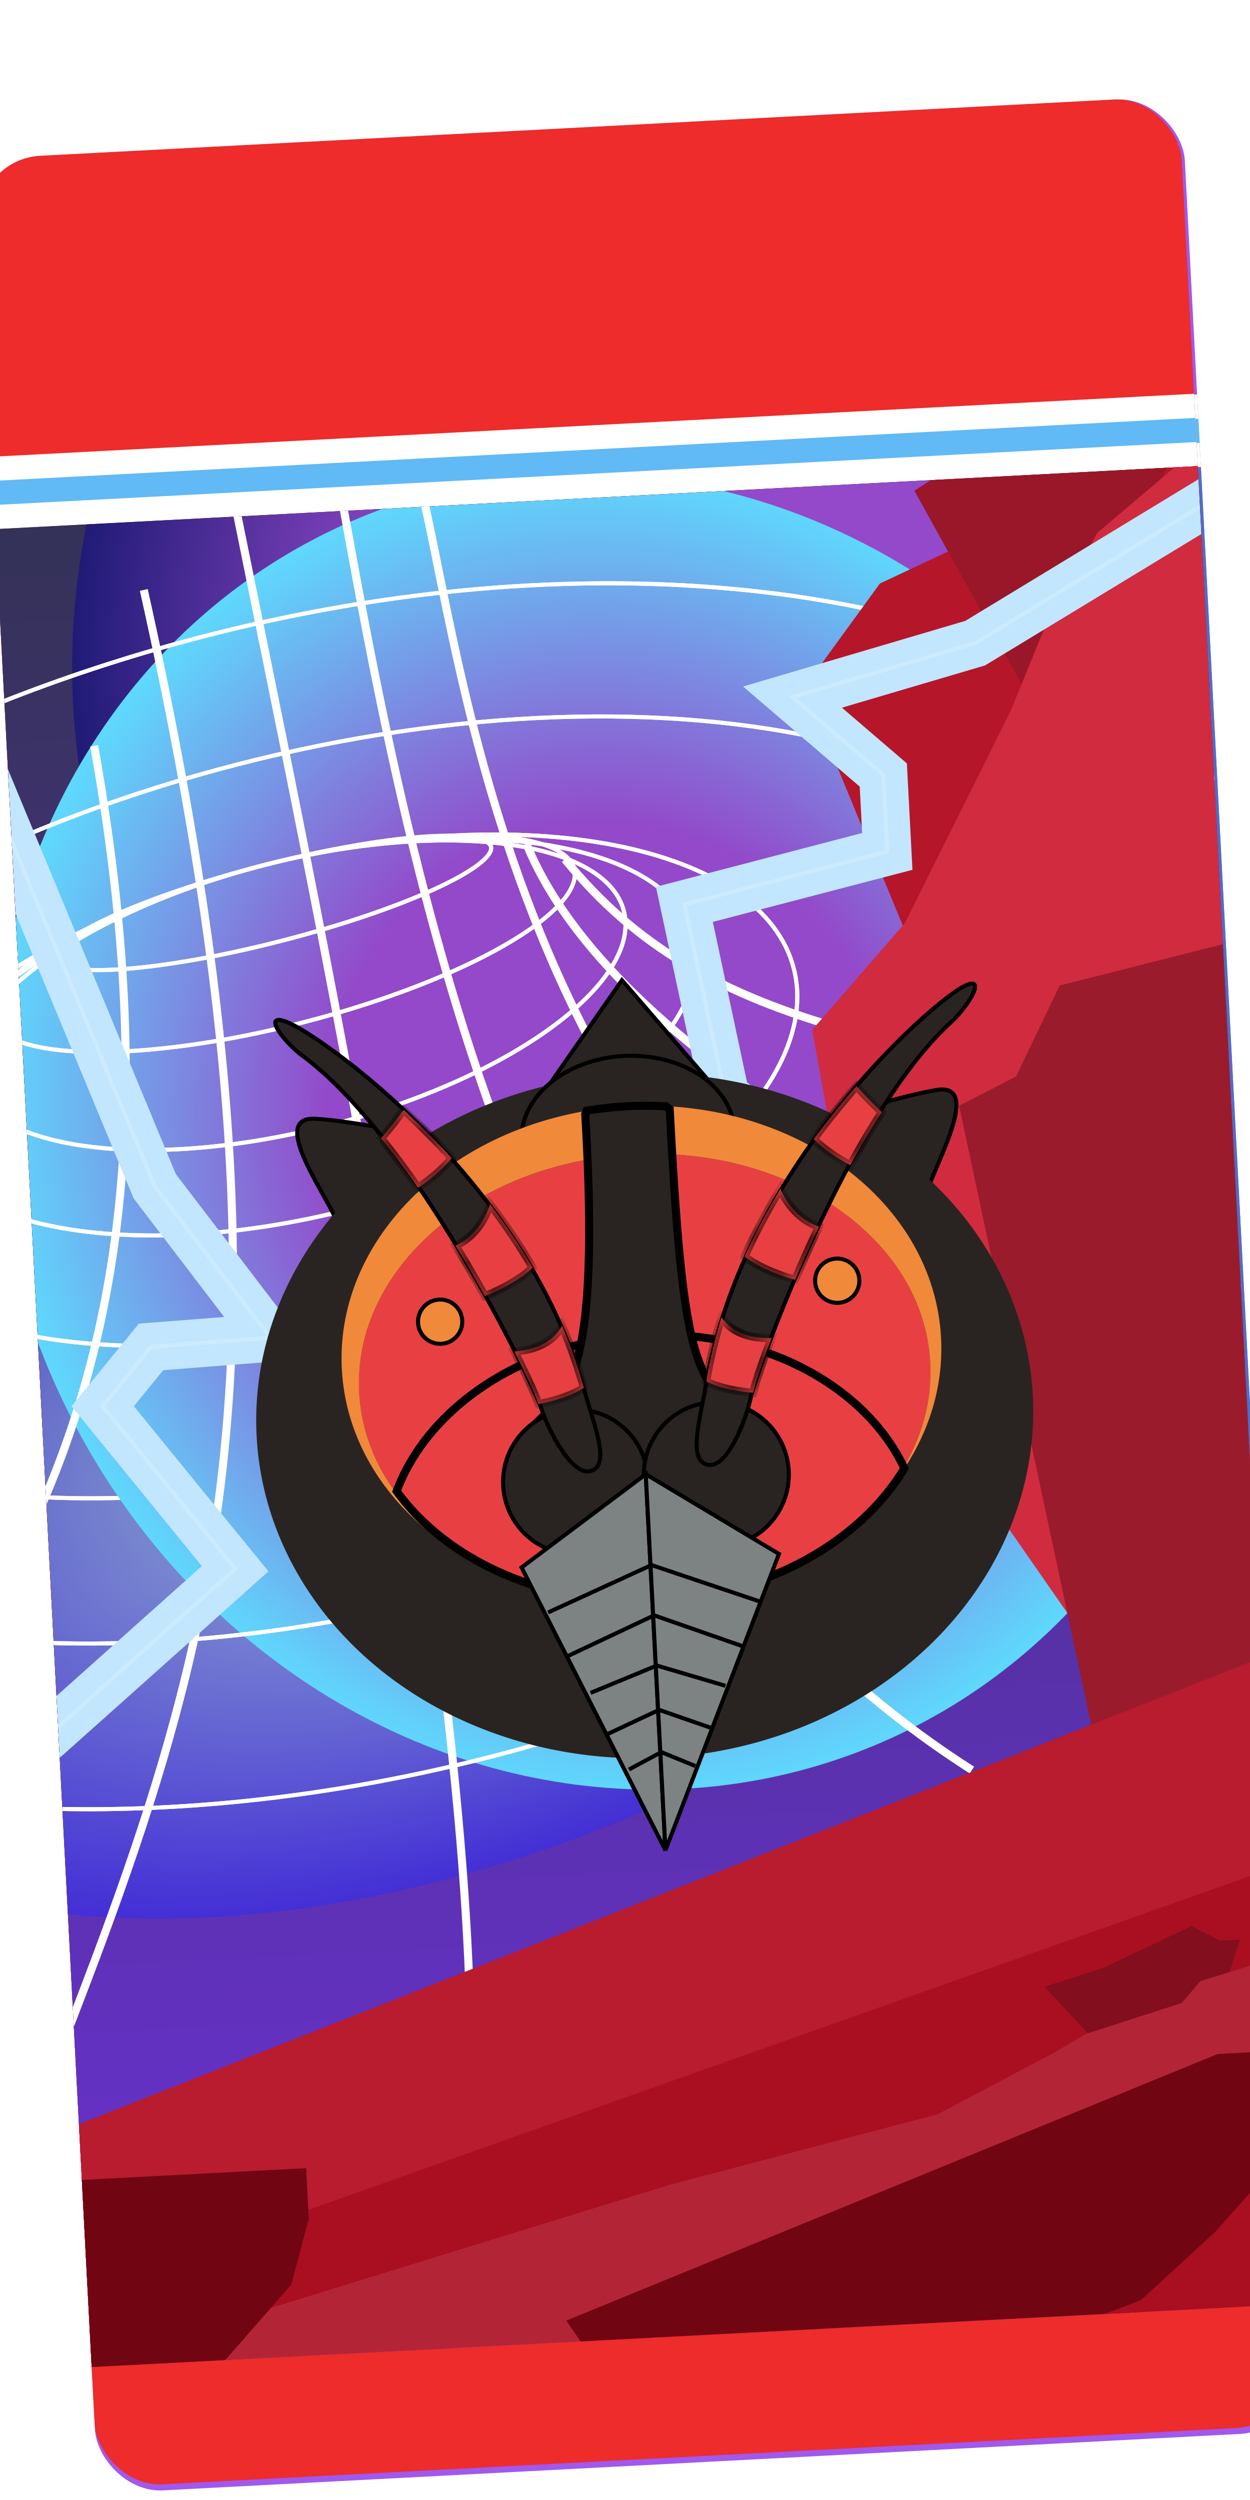 <svg width="52" height="104" viewBox="0 0 52 104" fill="none" xmlns="http://www.w3.org/2000/svg">
<g clip-path="url(#clip0_40000850_50765)">
<g filter="url(#filter0_d_40000850_50765)">
<rect x="-7" y="10.629" width="50.218" height="97.245" rx="2.687" transform="rotate(-3 -7 10.629)" fill="#A158ED"/>
<rect x="-6.35" y="23.041" width="50.218" height="3.023" transform="rotate(-3 -6.35 23.041)" fill="white"/>
<rect x="-6.297" y="24.047" width="50.218" height="1.008" transform="rotate(-3 -6.297 24.047)" fill="#61B9F5"/>
<rect x="-6.192" y="26.059" width="50.218" height="76.754" transform="rotate(-3 -6.192 26.059)" fill="#4D6ECB"/>
<path d="M-4.416 59.94L46.529 72.49L47.513 91.275L-2.636 93.903L-4.416 59.94Z" fill="#65612E"/>
<path d="M13.57 88.345C5.525 87.017 -1.116 81.378 -3.432 78.725L-2.175 102.709L47.974 100.081L47.13 83.979C39.296 85.988 21.615 89.672 13.57 88.345Z" fill="#CDB389"/>
<path d="M12.151 61.35C11.007 60.014 11.949 57.495 12.186 55.871C12.554 54.026 12.073 53.73 11.984 52.016C11.894 50.303 9.353 46.892 7.437 45.167C5.521 43.441 5.014 41.965 6.237 40.719C7.46 39.474 12.774 44.565 14.578 46.188C16.381 47.812 17.542 47.429 19.651 46.674C21.759 45.919 20.644 41.038 20.548 39.217C20.453 37.397 20.047 35.807 21.857 35.498C23.666 35.188 24.212 39.455 25.271 43.266C26.33 47.076 27.716 48.936 28.634 50.069C29.553 51.203 29.181 52.296 29.011 53.164C28.842 54.032 29.146 55.734 29.416 56.794C29.687 57.854 30.053 58.694 30.554 60.063C31.056 61.433 31.585 61.298 32.273 62.121C32.96 62.944 32.577 63.824 32.391 64.37C32.205 64.917 31.714 65.802 31.325 66.574C30.936 67.346 30.428 67.909 30.254 68.67C30.079 69.431 29.047 70.237 28.19 70.282C27.334 70.327 26.387 70.699 25.236 71.296C24.087 71.893 21.635 70.196 21.297 69.891C20.959 69.587 16.417 64.885 15.515 64.073C14.613 63.261 13.295 62.686 12.151 61.35Z" fill="#F29600" stroke="black" stroke-width="0.336"/>
<path d="M19.098 65.913C17.995 65.719 17.187 64.752 15.365 63.67L15.373 63.838L19.014 67.515L20.607 69.03L21.763 70.23L23.237 71.078L24.936 71.41L26.088 70.929L27.408 70.439L28.825 70.197L29.88 69.469L30.335 68.52L29.999 68.537L30.71 67.659L32.322 64.716L32.658 63.1L32.27 62.112L31.563 61.476L30.849 60.672L30.262 59.105L29.393 56.965L29.089 54.374L29.032 53.283L29.266 51.337L28.882 50.432L27.435 48.49L26.134 46.119L25.375 42.88L23.862 38.081L23.179 36.267C22.173 34.722 20.468 35.888 20.517 36.827C20.578 38.001 20.68 38.332 20.552 39.096C20.424 39.859 21.094 43.02 21.142 43.942C21.191 44.865 20.727 45.646 20.418 46.167L20.418 46.167C19.861 47.105 18.537 47.19 18.118 47.212C17.783 47.23 16.697 47.371 16.194 47.397C16.395 47.499 16.834 47.734 16.975 47.861C17.151 48.02 19.283 48.581 20.475 48.855C21.666 49.129 24.928 48.789 25.713 49.337C26.499 49.884 27.968 52.246 28.039 53.588C28.109 54.93 28.921 57.578 29.04 58.245C29.159 58.911 29.555 60.067 30.389 61.537C31.223 63.007 31.131 62.844 30.499 63.634C29.868 64.424 29.126 64.715 28.323 65.43C27.519 66.145 26.703 65.01 25.772 64.891C24.841 64.771 24.699 65.283 24.13 65.65C23.56 66.016 23.105 66.965 22.338 66.753C21.57 66.54 20.201 66.108 19.098 65.913Z" fill="#D7890A"/>
<path d="M12.151 61.35C11.007 60.014 11.949 57.495 12.186 55.871C12.554 54.026 12.073 53.73 11.984 52.016C11.894 50.303 9.353 46.892 7.437 45.167C5.521 43.441 5.014 41.965 6.237 40.719C7.46 39.474 12.774 44.565 14.578 46.188C16.381 47.812 17.542 47.429 19.651 46.674C21.759 45.919 20.644 41.038 20.548 39.217C20.453 37.397 20.047 35.807 21.857 35.498C23.666 35.188 24.212 39.455 25.271 43.266C26.33 47.076 27.716 48.936 28.634 50.069C29.553 51.203 29.181 52.296 29.011 53.164C28.842 54.032 29.146 55.734 29.416 56.794C29.687 57.854 30.053 58.694 30.554 60.063C31.056 61.433 31.585 61.298 32.273 62.121C32.96 62.944 32.577 63.824 32.391 64.37C32.205 64.917 31.714 65.802 31.325 66.574C30.936 67.346 30.428 67.909 30.254 68.67C30.079 69.431 29.047 70.237 28.19 70.282C27.334 70.327 26.387 70.699 25.236 71.296C24.087 71.893 21.635 70.196 21.297 69.891C20.959 69.587 16.417 64.885 15.515 64.073C14.613 63.261 13.295 62.686 12.151 61.35Z" stroke="black" stroke-width="0.336"/>
<path d="M15.591 46.887C16.149 47.287 16.718 47.901 17.146 47.879C17.575 47.857 19.012 48.64 19.801 49.351" stroke="black" stroke-width="0.336"/>
<path d="M20.996 68.082C21.035 68.832 21.554 68.482 21.757 68.257L21.981 67.923C21.806 67.64 21.615 67.319 21.368 66.989C21.225 66.796 21.035 66.588 20.817 66.373C20.864 66.693 20.965 67.482 20.996 68.082Z" fill="white"/>
<path d="M23.344 55.502C23.532 55.671 23.894 56.16 23.839 56.764M22.537 60.591C22.902 60.143 23.642 58.922 23.67 57.632M27.092 57.346C27.039 57.026 26.99 56.234 27.216 55.621M23.894 65.997C24.193 65.552 24.802 64.876 25.337 64.847C25.872 64.819 26.194 64.803 26.526 65C26.859 65.197 27.293 65.282 27.721 65.26C28.064 65.242 28.428 65.079 28.567 65M25.134 67.113C25.199 67.002 25.395 66.777 25.652 66.764C25.974 66.747 26.306 66.945 26.419 67.046M30.534 65.649L31.549 64.522M15.136 60.764C15.175 61.514 15.135 62.805 16.009 63.081C16.883 63.358 17.311 63.335 18.1 64.046C18.726 64.609 19.98 65.546 20.817 66.373M30.64 67.684C30.139 68.355 29.428 69.143 28.797 69.391C28.165 69.639 27.382 69.036 26.723 68.748C26.063 68.461 25.545 68.81 25.009 68.838C24.474 68.866 23.628 69.125 22.974 68.945C22.553 68.828 22.296 68.436 21.981 67.923M20.817 66.373C21.035 66.588 21.225 66.796 21.368 66.989C21.615 67.319 21.806 67.64 21.981 67.923M20.817 66.373C20.864 66.693 20.965 67.482 20.996 68.082C21.035 68.832 21.554 68.482 21.757 68.257L21.981 67.923" stroke="black" stroke-width="0.336"/>
<path d="M16.033 55.348C16.435 55.506 17.574 56.062 18.913 57.022C20.587 58.223 21.274 59.046 21.99 60.405" stroke="black" stroke-width="0.336"/>
<path d="M16.252 55.443L16.437 58.977C17.006 59.592 20.36 60.061 21.752 59.988C20.157 57.408 17.421 55.883 16.252 55.443Z" fill="white" stroke="black" stroke-width="0.336"/>
<path d="M19.168 59.801C18.356 59.07 18.214 57.309 18.244 56.52C20.106 57.625 21.361 59.292 21.755 59.987C21.073 59.952 19.601 59.864 19.168 59.801Z" fill="#008086" stroke="black" stroke-width="0.336"/>
<circle cx="19.403" cy="58.177" r="0.536" transform="rotate(-3 19.403 58.177)" fill="white"/>
<circle cx="19.752" cy="58.697" r="0.643" transform="rotate(-3 19.752 58.697)" fill="black"/>
<path d="M27.73 57.205C27.662 57.552 27.769 58.635 27.831 59.133C28.638 58.145 29.092 57.241 29.218 56.912L28.959 54.026C28.578 54.941 27.797 56.858 27.73 57.205Z" fill="white" stroke="black" stroke-width="0.336"/>
<path d="M28.731 57.904C28.844 56.781 28.613 55.655 28.484 55.232L27.728 57.205L27.745 57.526L27.835 59.24C28.002 59.016 28.415 58.436 28.731 57.904Z" fill="#008086" stroke="black" stroke-width="0.336"/>
<path d="M28.287 57.605C28.3 57.862 27.943 57.874 27.763 57.848L27.723 57.098C27.785 56.916 27.952 56.549 28.124 56.54C28.338 56.529 28.27 57.284 28.287 57.605Z" fill="black" stroke="black" stroke-width="0.336"/>
<rect x="-7" y="10.621" width="50.092" height="97" rx="2.68" transform="rotate(-3 -7 10.621)" fill="#ED2C2B"/>
<rect x="-6.352" y="23.002" width="50.092" height="3.016" transform="rotate(-3 -6.352 23.002)" fill="white"/>
<rect x="-6.299" y="24.006" width="50.092" height="1.005" transform="rotate(-3 -6.299 24.006)" fill="#61B9F5"/>
<g clip-path="url(#clip1_40000850_50765)">
<rect x="-6.194" y="26.012" width="50.092" height="76.561" transform="rotate(-3 -6.194 26.012)" fill="url(#paint0_linear_40000850_50765)"/>
<g filter="url(#filter1_f_40000850_50765)">
<ellipse cx="13.275" cy="61.397" rx="33.973" ry="19.449" transform="rotate(-23.592 13.275 61.397)" fill="url(#paint1_radial_40000850_50765)" fill-opacity="0.6"/>
</g>
<path d="M4.95 39.997C12.358 38.088 19.416 37.741 24.837 38.719C30.267 39.699 34.022 42.001 34.888 45.358C35.753 48.716 33.578 52.546 29.298 56.028C25.025 59.505 18.678 62.613 11.27 64.522C3.863 66.431 -3.196 66.778 -8.618 65.8C-14.048 64.82 -17.803 62.518 -18.668 59.161C-19.534 55.803 -17.359 51.973 -13.079 48.491C-8.805 45.014 -2.458 41.906 4.95 39.997Z" stroke="white" stroke-width="0.168"/>
<path d="M4.95 39.997C12.358 38.088 19.416 37.741 24.837 38.719C30.267 39.699 34.022 42.001 34.888 45.358C35.753 48.716 33.578 52.546 29.298 56.028C25.025 59.505 18.678 62.613 11.27 64.522C3.863 66.431 -3.196 66.778 -8.618 65.8C-14.048 64.82 -17.803 62.518 -18.668 59.161C-19.534 55.803 -17.359 51.973 -13.079 48.491C-8.805 45.014 -2.458 41.906 4.95 39.997Z" stroke="white" stroke-width="0.168"/>
<g filter="url(#filter2_f_40000850_50765)">
<ellipse cx="22.684" cy="31.008" rx="25.616" ry="27.69" transform="rotate(10.186 22.684 31.008)" fill="url(#paint2_radial_40000850_50765)"/>
</g>
<g filter="url(#filter3_f_40000850_50765)">
<ellipse cx="19.657" cy="51.08" rx="25.616" ry="27.69" transform="rotate(-23.592 19.657 51.08)" fill="url(#paint3_radial_40000850_50765)"/>
</g>
<path d="M4.949 39.998C10.391 38.596 15.586 38.381 19.583 39.165C23.587 39.951 26.361 41.73 27.02 44.287C27.678 46.843 26.111 49.742 22.985 52.365C19.864 54.983 15.213 57.306 9.771 58.709C4.33 60.111 -0.864 60.325 -4.862 59.541C-8.866 58.756 -11.639 56.976 -12.298 54.42C-12.957 51.863 -11.389 48.965 -8.264 46.342C-5.143 43.723 -0.492 41.4 4.949 39.998Z" stroke="white" stroke-width="0.168"/>
<path d="M4.949 39.998C10.391 38.596 15.586 38.381 19.583 39.165C23.587 39.951 26.361 41.73 27.02 44.287C27.678 46.843 26.111 49.742 22.985 52.365C19.864 54.983 15.213 57.306 9.771 58.709C4.33 60.111 -0.864 60.325 -4.862 59.541C-8.866 58.756 -11.639 56.976 -12.298 54.42C-12.957 51.863 -11.389 48.965 -8.264 46.342C-5.143 43.723 -0.492 41.4 4.949 39.998Z" stroke="white" stroke-width="0.168"/>
<path d="M4.949 39.998C9.4 38.85 13.633 38.62 16.879 39.172C18.501 39.448 19.873 39.919 20.901 40.565C21.928 41.21 22.608 42.028 22.858 42.999C23.108 43.97 22.909 45.015 22.322 46.077C21.734 47.139 20.761 48.215 19.473 49.24C16.899 51.292 13.082 53.137 8.631 54.284C4.18 55.431 -0.053 55.661 -3.298 55.109C-4.921 54.833 -6.293 54.362 -7.321 53.717C-8.348 53.071 -9.027 52.252 -9.278 51.281C-9.528 50.31 -9.328 49.266 -8.741 48.204C-8.154 47.142 -7.18 46.066 -5.893 45.041C-3.319 42.989 0.499 41.145 4.949 39.998Z" stroke="white" stroke-width="0.168"/>
<path d="M4.949 39.998C9.4 38.85 13.633 38.62 16.879 39.172C18.501 39.448 19.873 39.919 20.901 40.565C21.928 41.21 22.608 42.028 22.858 42.999C23.108 43.97 22.909 45.015 22.322 46.077C21.734 47.139 20.761 48.215 19.473 49.24C16.899 51.292 13.082 53.137 8.631 54.284C4.18 55.431 -0.053 55.661 -3.298 55.109C-4.921 54.833 -6.293 54.362 -7.321 53.717C-8.348 53.071 -9.027 52.252 -9.278 51.281C-9.528 50.31 -9.328 49.266 -8.741 48.204C-8.154 47.142 -7.18 46.066 -5.893 45.041C-3.319 42.989 0.499 41.145 4.949 39.998Z" stroke="white" stroke-width="0.168"/>
<path d="M4.95 39.996C8.722 39.024 12.292 38.758 15.013 39.11C16.373 39.287 17.516 39.618 18.366 40.089C19.215 40.56 19.764 41.166 19.952 41.895C20.139 42.623 19.952 43.419 19.436 44.242C18.92 45.065 18.079 45.907 16.974 46.719C14.763 48.343 11.508 49.835 7.736 50.807C3.963 51.78 0.393 52.046 -2.327 51.693C-3.688 51.517 -4.831 51.186 -5.681 50.715C-6.53 50.244 -7.079 49.637 -7.266 48.909C-7.454 48.181 -7.267 47.384 -6.751 46.562C-6.235 45.739 -5.394 44.897 -4.288 44.084C-2.077 42.461 1.177 40.969 4.95 39.996Z" stroke="white" stroke-width="0.168"/>
<path d="M4.95 39.996C8.722 39.024 12.292 38.758 15.013 39.11C16.373 39.287 17.516 39.618 18.366 40.089C19.215 40.56 19.764 41.166 19.952 41.895C20.139 42.623 19.952 43.419 19.436 44.242C18.92 45.065 18.079 45.907 16.974 46.719C14.763 48.343 11.508 49.835 7.736 50.807C3.963 51.78 0.393 52.046 -2.327 51.693C-3.688 51.517 -4.831 51.186 -5.681 50.715C-6.53 50.244 -7.079 49.637 -7.266 48.909C-7.454 48.181 -7.267 47.384 -6.751 46.562C-6.235 45.739 -5.394 44.897 -4.288 44.084C-2.077 42.461 1.177 40.969 4.95 39.996Z" stroke="white" stroke-width="0.168"/>
<path d="M4.949 39.996C8.306 39.131 11.439 38.723 13.789 38.76C14.964 38.779 15.939 38.909 16.646 39.147C17.358 39.386 17.776 39.725 17.884 40.144C17.992 40.564 17.79 41.063 17.283 41.616C16.778 42.166 15.988 42.752 14.968 43.336C12.929 44.505 9.989 45.661 6.632 46.526C3.275 47.391 0.143 47.8 -2.207 47.763C-3.382 47.744 -4.357 47.613 -5.065 47.376C-5.777 47.137 -6.194 46.797 -6.303 46.377C-6.41 45.958 -6.209 45.459 -5.701 44.907C-5.197 44.356 -4.406 43.771 -3.386 43.187C-1.348 42.018 1.593 40.862 4.949 39.996Z" stroke="white" stroke-width="0.168"/>
<path d="M4.949 39.996C8.306 39.131 11.439 38.723 13.789 38.76C14.964 38.779 15.939 38.909 16.646 39.147C17.358 39.386 17.776 39.725 17.884 40.144C17.992 40.564 17.79 41.063 17.283 41.616C16.778 42.166 15.988 42.752 14.968 43.336C12.929 44.505 9.989 45.661 6.632 46.526C3.275 47.391 0.143 47.8 -2.207 47.763C-3.382 47.744 -4.357 47.613 -5.065 47.376C-5.777 47.137 -6.194 46.797 -6.303 46.377C-6.41 45.958 -6.209 45.459 -5.701 44.907C-5.197 44.356 -4.406 43.771 -3.386 43.187C-1.348 42.018 1.593 40.862 4.949 39.996Z" stroke="white" stroke-width="0.168"/>
<path d="M4.949 39.997C7.474 39.347 9.805 38.942 11.532 38.813C12.396 38.749 13.105 38.754 13.61 38.83C13.862 38.868 14.059 38.924 14.197 38.993C14.336 39.064 14.405 39.143 14.426 39.224C14.447 39.305 14.425 39.407 14.337 39.535C14.25 39.663 14.105 39.808 13.902 39.963C13.497 40.274 12.878 40.62 12.091 40.982C10.517 41.704 8.281 42.477 5.756 43.127C3.231 43.778 0.9 44.182 -0.827 44.311C-1.691 44.375 -2.4 44.371 -2.905 44.295C-3.158 44.257 -3.355 44.201 -3.493 44.131C-3.632 44.06 -3.7 43.981 -3.721 43.901C-3.742 43.82 -3.72 43.717 -3.633 43.589C-3.546 43.461 -3.4 43.317 -3.197 43.162C-2.792 42.851 -2.173 42.504 -1.386 42.142C0.188 41.42 2.425 40.648 4.949 39.997Z" stroke="white" stroke-width="0.168"/>
<path d="M4.949 39.997C7.474 39.347 9.805 38.942 11.532 38.813C12.396 38.749 13.105 38.754 13.61 38.83C13.862 38.868 14.059 38.924 14.197 38.993C14.336 39.064 14.405 39.143 14.426 39.224C14.447 39.305 14.425 39.407 14.337 39.535C14.25 39.663 14.105 39.808 13.902 39.963C13.497 40.274 12.878 40.62 12.091 40.982C10.517 41.704 8.281 42.477 5.756 43.127C3.231 43.778 0.9 44.182 -0.827 44.311C-1.691 44.375 -2.4 44.371 -2.905 44.295C-3.158 44.257 -3.355 44.201 -3.493 44.131C-3.632 44.06 -3.7 43.981 -3.721 43.901C-3.742 43.82 -3.72 43.717 -3.633 43.589C-3.546 43.461 -3.4 43.317 -3.197 43.162C-2.792 42.851 -2.173 42.504 -1.386 42.142C0.188 41.42 2.425 40.648 4.949 39.997Z" stroke="white" stroke-width="0.168"/>
<path d="M3.868 35.802C13.032 33.44 21.826 33.244 28.633 34.834C35.444 36.425 40.243 39.795 41.467 44.545C42.692 49.296 40.12 54.567 34.926 59.252C29.735 63.933 21.942 68.012 12.778 70.374C3.613 72.736 -5.18 72.931 -11.987 71.342C-18.798 69.751 -23.598 66.38 -24.822 61.629C-26.046 56.879 -23.474 51.609 -18.28 46.924C-13.089 42.242 -5.297 38.163 3.868 35.802Z" stroke="white" stroke-width="0.168"/>
<path d="M3.868 35.802C13.032 33.44 21.826 33.244 28.633 34.834C35.444 36.425 40.243 39.795 41.467 44.545C42.692 49.296 40.12 54.567 34.926 59.252C29.735 63.933 21.942 68.012 12.778 70.374C3.613 72.736 -5.18 72.931 -11.987 71.342C-18.798 69.751 -23.598 66.38 -24.822 61.629C-26.046 56.879 -23.474 51.609 -18.28 46.924C-13.089 42.242 -5.297 38.163 3.868 35.802Z" stroke="white" stroke-width="0.168"/>
<path d="M2.493 30.468C13.602 27.606 24.328 27.629 32.689 29.977C41.053 32.325 47.032 36.992 48.686 43.407C50.339 49.821 47.36 56.798 41.173 62.896C34.988 68.992 25.609 74.196 14.501 77.059C3.392 79.922 -7.335 79.9 -15.696 77.552C-24.06 75.204 -30.04 70.536 -31.693 64.121C-33.346 57.707 -30.367 50.731 -24.18 44.633C-17.995 38.536 -8.616 33.331 2.493 30.468Z" stroke="white" stroke-width="0.168"/>
<path d="M2.493 30.468C13.602 27.606 24.328 27.629 32.689 29.977C41.053 32.325 47.032 36.992 48.686 43.407C50.339 49.821 47.36 56.798 41.173 62.896C34.988 68.992 25.609 74.196 14.501 77.059C3.392 79.922 -7.335 79.9 -15.696 77.552C-24.06 75.204 -30.04 70.536 -31.693 64.121C-33.346 57.707 -30.367 50.731 -24.18 44.633C-17.995 38.536 -8.616 33.331 2.493 30.468Z" stroke="white" stroke-width="0.168"/>
<path d="M-18.354 87.51C-9.421 74.499 3.385 65.571 -2.083 35.025" stroke="white" stroke-width="0.335"/>
<path d="M-7.753 100.332C0.948 76.883 8.449 66.456 -0.018 28.542" stroke="white" stroke-width="0.335"/>
<path d="M3.192 21.998C5.631 34.621 13.27 68.712 13.573 88.45" stroke="white" stroke-width="0.335"/>
<path d="M7.965 23.314C11.066 40.606 15.509 65.562 34.433 77.635" stroke="white" stroke-width="0.335"/>
<path d="M11.448 23.969C13.728 33.569 15.534 56.05 40.749 68.525" stroke="white" stroke-width="0.335"/>
<path d="M48.803 62.668C33.982 55.084 19.496 47.9 15.899 39.1" stroke="white" stroke-width="0.335"/>
<path d="M53.727 50.914C31.416 48.007 23.309 46.864 17.501 39.748" stroke="white" stroke-width="0.335"/>
<path d="M30.602 28.275L48.977 19.637L32.899 45.755L28.329 34.687L29.215 33.055L28.168 31.626L30.602 28.275Z" fill="#B6162A"/>
<path d="M32.037 24.413L46.389 15.168L37.518 34.307L32.037 24.413Z" fill="#991728"/>
<path d="M39.649 26.165L46.214 20.602L52.006 70.592L42.791 76.345L39.808 73.124L29.959 58.956L27.789 46.842L31.649 42.393L36.047 33.567L37.543 29.907L39.649 26.165Z" fill="#D12B40"/>
<path d="M33.086 86.421L47.734 80.844L46.379 88.18L26.814 95.601L-3.176 104.233L-8.14 99.326L2.573 95.797L33.086 86.421Z" fill="#AA0E21"/>
<path d="M38.083 44.997L46.444 42.882L48.035 73.247L39.792 77.621L33.899 49.998L36.268 48.783L38.083 44.997Z" fill="#9A1B2C"/>
<path d="M-6.082 93.691L48.205 72.274L50.526 80.441L-4.024 99.774L-6.082 93.691Z" fill="#B91B2F"/>
<path d="M44.878 86.876L40.103 89.479L37.448 86.651L39.913 85.857L43.558 84.131L44.766 84.733L45.583 84.69L44.878 86.876Z" fill="#830E1D"/>
<path d="M21.865 94.887L-6.28 103.576L-4.452 108.187L6.147 105.431L20.711 102.161L28.617 100.724L34.169 98.284L37.58 94.063L48.843 90.301L49.723 84.627L43.933 86.414L43.162 87.324L39.187 88.607L37.847 89.393L33.018 91.949L21.865 94.887Z" fill="#B32536"/>
<path d="M48.074 96.123L47.716 89.285L44.654 89.446L17.556 100.536L20.104 104.24L32.319 105.953L48.074 96.123Z" fill="#720512"/>
<path d="M11.127 101.845L-0.633 106.862L51.966 106.919L48.252 92.686L44.58 96.817L41.457 99.693L32.777 102.962L29.285 103.708L25.255 103.919L21.101 102.755L15.923 101.594L11.127 101.845Z" fill="#AA0E21"/>
<path d="M6.119 99.038L-3.97 110.567L-4.796 94.801L2.96 94.394L6.735 94.197L6.845 96.288L6.119 99.038Z" fill="#720512"/>
<g filter="url(#filter4_f_40000850_50765)">
<path d="M62.37 13.864L34.568 30.755L26.968 32.999L30.745 36.24L30.912 39.419L22.471 41.622L24.807 52.572" stroke="#C1E6FE" stroke-width="2.01"/>
</g>
<g filter="url(#filter5_f_40000850_50765)">
<path d="M62.37 13.864L34.568 30.755L26.968 32.999L30.745 36.24L30.912 39.419L22.471 41.622L24.807 52.572" stroke="white" stroke-opacity="0.2" stroke-width="0.168"/>
</g>
<g filter="url(#filter6_f_40000850_50765)">
<path d="M-12.027 23.299L0.437 53.347L5.245 59.645L0.283 60.031L-1.728 62.498L3.782 69.26L-4.568 76.719" stroke="#C1E6FE" stroke-width="2.01"/>
</g>
<g filter="url(#filter7_f_40000850_50765)">
<path d="M-12.027 23.299L0.437 53.347L5.245 59.645L0.283 60.031L-1.728 62.498L3.782 69.26L-4.568 76.719" stroke="white" stroke-opacity="0.2" stroke-width="0.168"/>
</g>
<path d="M32.942 49.346C35.02 48.986 32.624 52.886 32.505 53.815L27.901 50.785C28.889 50.425 31.28 49.635 32.942 49.346Z" fill="#292421" stroke="black" stroke-width="0.168"/>
<path d="M7.145 50.541C5.041 50.4 7.831 54.028 8.047 54.94L12.309 51.445C11.289 51.191 8.829 50.654 7.145 50.541Z" fill="#292421" stroke="black" stroke-width="0.168"/>
<path d="M19.944 44.858L23.963 49.512L24.074 49.642L24.056 49.643C23.294 48.59 21.766 47.917 20.043 48.007C18.32 48.097 16.871 48.927 16.224 50.053L16.204 50.055L16.302 49.913L19.812 44.864L19.873 44.776L19.944 44.858Z" fill="#292421"/>
<path d="M19.944 44.858L20.008 44.803L20.008 44.803L19.944 44.858ZM23.963 49.512L24.026 49.458L24.026 49.457L23.963 49.512ZM24.074 49.642L24.079 49.726L24.249 49.717L24.138 49.588L24.074 49.642ZM24.056 49.643L23.988 49.692L24.015 49.729L24.06 49.727L24.056 49.643ZM20.043 48.007L20.038 47.923L20.038 47.923L20.043 48.007ZM16.224 50.053L16.228 50.137L16.274 50.135L16.296 50.095L16.224 50.053ZM16.204 50.055L16.135 50.007L16.039 50.147L16.209 50.138L16.204 50.055ZM16.302 49.913L16.233 49.866L16.233 49.866L16.302 49.913ZM19.812 44.864L19.743 44.816L19.743 44.817L19.812 44.864ZM19.873 44.776L19.937 44.721L19.866 44.64L19.805 44.728L19.873 44.776ZM19.944 44.858L19.881 44.912L23.899 49.567L23.963 49.512L24.026 49.457L20.008 44.803L19.944 44.858ZM23.963 49.512L23.899 49.566L24.011 49.697L24.074 49.642L24.138 49.588L24.026 49.458L23.963 49.512ZM24.074 49.642L24.07 49.559L24.051 49.559L24.056 49.643L24.06 49.727L24.079 49.726L24.074 49.642ZM24.056 49.643L24.124 49.594C23.342 48.513 21.783 47.832 20.038 47.923L20.043 48.007L20.047 48.091C21.749 48.002 23.247 48.667 23.988 49.692L24.056 49.643ZM20.043 48.007L20.038 47.923C18.294 48.015 16.816 48.855 16.151 50.012L16.224 50.053L16.296 50.095C16.927 48.999 18.346 48.18 20.047 48.091L20.043 48.007ZM16.224 50.053L16.219 49.97L16.2 49.971L16.204 50.055L16.209 50.138L16.228 50.137L16.224 50.053ZM16.204 50.055L16.273 50.102L16.37 49.961L16.302 49.913L16.233 49.866L16.135 50.007L16.204 50.055ZM16.302 49.913L16.37 49.961L19.88 44.912L19.812 44.864L19.743 44.817L16.233 49.866L16.302 49.913ZM19.812 44.864L19.88 44.913L19.942 44.824L19.873 44.776L19.805 44.728L19.743 44.816L19.812 44.864ZM19.873 44.776L19.81 44.831L19.881 44.913L19.944 44.858L20.008 44.803L19.937 44.721L19.873 44.776Z" fill="black"/>
<ellipse cx="20.82" cy="62.898" rx="16.167" ry="14.24" transform="rotate(-3 20.82 62.898)" fill="#292421"/>
<path d="M19.951 47.928C21.168 47.865 22.294 48.177 23.128 48.737C23.962 49.297 24.51 50.109 24.559 51.042C24.608 51.975 24.148 52.84 23.377 53.484C22.605 54.129 21.519 54.557 20.301 54.62C19.084 54.684 17.959 54.372 17.125 53.812C16.29 53.252 15.742 52.44 15.693 51.507C15.644 50.574 16.105 49.709 16.876 49.065C17.647 48.42 18.733 47.992 19.951 47.928Z" fill="#292421" stroke="black" stroke-width="0.168"/>
<ellipse cx="20.82" cy="61.305" rx="11.895" ry="9.298" transform="rotate(-3 20.82 61.305)" fill="#E84042"/>
<path d="M20.145 50.017C27.029 49.656 32.85 53.971 33.148 59.653C33.278 62.146 32.324 64.488 30.63 66.362C32.031 64.736 32.807 62.766 32.698 60.683C32.429 55.555 26.893 51.676 20.333 52.02C13.773 52.364 8.673 56.8 8.942 61.928C9.21 67.044 14.722 70.916 21.262 70.592C21.249 70.593 21.236 70.594 21.224 70.595C14.34 70.956 8.518 66.642 8.22 60.959C7.922 55.277 13.261 50.377 20.145 50.017Z" fill="#F0893A"/>
<circle cx="28.829" cy="57.277" r="0.921" transform="rotate(-3 28.829 57.277)" fill="#F0893A" stroke="black" stroke-width="0.168"/>
<circle cx="12.31" cy="58.982" r="0.921" transform="rotate(-3 12.31 58.982)" fill="#F0893A" stroke="black" stroke-width="0.168"/>
<mask id="path-68-outside-1_40000850_50765" maskUnits="userSpaceOnUse" x="9.139" y="57.95" width="23.649" height="14.186" fill="black">
<rect fill="white" x="9.139" y="57.95" width="23.649" height="14.186"/>
<path d="M20.714 59.548C25.667 59.288 29.996 61.625 31.622 65.082C29.785 68.131 25.934 70.346 21.377 70.585C16.739 70.828 12.616 68.959 10.501 66.033C11.82 62.503 15.834 59.804 20.714 59.548Z"/>
</mask>
<path d="M20.714 59.548C25.667 59.288 29.996 61.625 31.622 65.082C29.785 68.131 25.934 70.346 21.377 70.585C16.739 70.828 12.616 68.959 10.501 66.033C11.82 62.503 15.834 59.804 20.714 59.548Z" fill="#E84042"/>
<path d="M20.714 59.548L20.705 59.381L20.705 59.381L20.714 59.548ZM31.622 65.082L31.766 65.168L31.812 65.091L31.774 65.01L31.622 65.082ZM21.377 70.585L21.385 70.752L21.385 70.752L21.377 70.585ZM10.501 66.033L10.344 65.974L10.313 66.058L10.366 66.131L10.501 66.033ZM20.714 59.548L20.723 59.715C25.626 59.458 29.88 61.772 31.471 65.153L31.622 65.082L31.774 65.01C30.112 61.477 25.709 59.119 20.705 59.381L20.714 59.548ZM31.622 65.082L31.479 64.995C29.675 67.988 25.88 70.181 21.368 70.418L21.377 70.585L21.385 70.752C25.988 70.511 29.895 68.273 31.766 65.168L31.622 65.082ZM21.377 70.585L21.368 70.418C16.776 70.659 12.713 68.807 10.637 65.935L10.501 66.033L10.366 66.131C12.52 69.112 16.702 70.998 21.385 70.752L21.377 70.585ZM10.501 66.033L10.658 66.091C11.948 62.638 15.892 59.969 20.723 59.715L20.714 59.548L20.705 59.381C15.775 59.639 11.692 62.367 10.344 65.974L10.501 66.033Z" fill="black" mask="url(#path-68-outside-1_40000850_50765)"/>
<mask id="path-70-outside-2_40000850_50765" maskUnits="userSpaceOnUse" x="13.823" y="48.719" width="12.978" height="19.602" fill="black">
<rect fill="white" x="13.823" y="48.719" width="12.978" height="19.602"/>
<path d="M20.091 50.02C20.638 49.991 21.178 49.994 21.709 50.023L21.829 50.116L21.86 50.14L21.862 50.178C22.019 53.168 22.17 55.37 22.358 57.029C22.546 58.688 22.768 59.799 23.065 60.607C23.654 62.214 24.53 62.633 26.07 63.818L26.165 63.891L26.063 63.956L20.868 67.247L20.825 67.274L20.78 67.248L15.669 64.161L15.598 64.118L15.64 64.047C15.974 63.472 16.367 63.144 16.739 62.781C17.111 62.419 17.474 62.012 17.775 61.271C18.38 59.781 18.734 56.927 18.348 50.363L18.347 50.344L18.354 50.326C18.372 50.284 18.389 50.243 18.406 50.204C18.956 50.113 19.518 50.05 20.091 50.02Z"/>
</mask>
<path d="M20.091 50.02C20.638 49.991 21.178 49.994 21.709 50.023L21.829 50.116L21.86 50.14L21.862 50.178C22.019 53.168 22.17 55.37 22.358 57.029C22.546 58.688 22.768 59.799 23.065 60.607C23.654 62.214 24.53 62.633 26.07 63.818L26.165 63.891L26.063 63.956L20.868 67.247L20.825 67.274L20.78 67.248L15.669 64.161L15.598 64.118L15.64 64.047C15.974 63.472 16.367 63.144 16.739 62.781C17.111 62.419 17.474 62.012 17.775 61.271C18.38 59.781 18.734 56.927 18.348 50.363L18.347 50.344L18.354 50.326C18.372 50.284 18.389 50.243 18.406 50.204C18.956 50.113 19.518 50.05 20.091 50.02Z" fill="#292421"/>
<path d="M20.091 50.02L20.083 49.852L20.083 49.852L20.091 50.02ZM21.709 50.023L21.812 49.891L21.77 49.858L21.718 49.855L21.709 50.023ZM21.829 50.116L21.932 49.984L21.932 49.984L21.829 50.116ZM21.86 50.14L22.027 50.131L22.023 50.055L21.963 50.008L21.86 50.14ZM21.862 50.178L21.695 50.187L21.695 50.187L21.862 50.178ZM22.358 57.029L22.191 57.047L22.191 57.047L22.358 57.029ZM23.065 60.607L22.907 60.665L22.907 60.665L23.065 60.607ZM26.07 63.818L25.968 63.951L25.968 63.952L26.07 63.818ZM26.165 63.891L26.255 64.032L26.456 63.903L26.266 63.757L26.165 63.891ZM26.063 63.956L26.153 64.097L26.154 64.097L26.063 63.956ZM20.868 67.247L20.779 67.105L20.778 67.105L20.868 67.247ZM20.825 67.274L20.74 67.419L20.828 67.471L20.915 67.416L20.825 67.274ZM20.78 67.248L20.694 67.392L20.695 67.393L20.78 67.248ZM15.669 64.161L15.582 64.304L15.583 64.304L15.669 64.161ZM15.598 64.118L15.454 64.033L15.371 64.175L15.511 64.261L15.598 64.118ZM15.64 64.047L15.784 64.132L15.785 64.131L15.64 64.047ZM16.739 62.781L16.856 62.901L16.856 62.901L16.739 62.781ZM17.775 61.271L17.93 61.334L17.93 61.334L17.775 61.271ZM18.348 50.363L18.181 50.372L18.181 50.373L18.348 50.363ZM18.347 50.344L18.191 50.284L18.178 50.317L18.18 50.352L18.347 50.344ZM18.354 50.326L18.2 50.261L18.198 50.266L18.354 50.326ZM18.406 50.204L18.379 50.038L18.289 50.053L18.253 50.137L18.406 50.204ZM20.091 50.02L20.1 50.187C20.64 50.158 21.174 50.162 21.7 50.19L21.709 50.023L21.718 49.855C21.182 49.827 20.636 49.823 20.083 49.852L20.091 50.02ZM21.709 50.023L21.606 50.155L21.727 50.248L21.829 50.116L21.932 49.984L21.812 49.891L21.709 50.023ZM21.829 50.116L21.726 50.248L21.757 50.272L21.86 50.14L21.963 50.008L21.932 49.984L21.829 50.116ZM21.86 50.14L21.693 50.149L21.695 50.187L21.862 50.178L22.029 50.169L22.027 50.131L21.86 50.14ZM21.862 50.178L21.695 50.187C21.851 53.177 22.003 55.384 22.191 57.047L22.358 57.029L22.524 57.01C22.337 55.357 22.186 53.159 22.029 50.169L21.862 50.178ZM22.358 57.029L22.191 57.047C22.38 58.71 22.604 59.837 22.907 60.665L23.065 60.607L23.222 60.549C22.933 59.76 22.712 58.665 22.524 57.01L22.358 57.029ZM23.065 60.607L22.907 60.665C23.517 62.328 24.448 62.781 25.968 63.951L26.07 63.818L26.172 63.686C24.613 62.485 23.79 62.099 23.222 60.549L23.065 60.607ZM26.07 63.818L25.968 63.952L26.063 64.024L26.165 63.891L26.266 63.757L26.172 63.685L26.07 63.818ZM26.165 63.891L26.074 63.75L25.973 63.815L26.063 63.956L26.154 64.097L26.255 64.032L26.165 63.891ZM26.063 63.956L25.974 63.814L20.779 67.105L20.868 67.247L20.958 67.388L26.153 64.097L26.063 63.956ZM20.868 67.247L20.778 67.105L20.735 67.133L20.825 67.274L20.915 67.416L20.958 67.388L20.868 67.247ZM20.825 67.274L20.909 67.13L20.865 67.104L20.78 67.248L20.695 67.393L20.74 67.419L20.825 67.274ZM20.78 67.248L20.867 67.105L15.756 64.018L15.669 64.161L15.583 64.304L20.694 67.392L20.78 67.248ZM15.669 64.161L15.757 64.018L15.686 63.975L15.598 64.118L15.511 64.261L15.582 64.304L15.669 64.161ZM15.598 64.118L15.743 64.202L15.784 64.132L15.64 64.047L15.495 63.963L15.454 64.033L15.598 64.118ZM15.64 64.047L15.785 64.131C16.104 63.581 16.475 63.272 16.856 62.901L16.739 62.781L16.622 62.661C16.258 63.016 15.844 63.363 15.495 63.963L15.64 64.047ZM16.739 62.781L16.856 62.901C17.237 62.529 17.618 62.104 17.93 61.334L17.775 61.271L17.62 61.208C17.331 61.92 16.984 62.308 16.622 62.661L16.739 62.781ZM17.775 61.271L17.93 61.334C18.551 59.804 18.901 56.916 18.515 50.353L18.348 50.363L18.181 50.373C18.567 56.939 18.209 59.757 17.62 61.209L17.775 61.271ZM18.348 50.363L18.516 50.354L18.515 50.335L18.347 50.344L18.18 50.352L18.181 50.372L18.348 50.363ZM18.347 50.344L18.504 50.404L18.511 50.386L18.354 50.326L18.198 50.266L18.191 50.284L18.347 50.344ZM18.354 50.326L18.509 50.39C18.526 50.35 18.543 50.311 18.56 50.27L18.406 50.204L18.253 50.137C18.236 50.176 18.217 50.218 18.2 50.261L18.354 50.326ZM18.406 50.204L18.434 50.369C18.977 50.279 19.534 50.217 20.1 50.187L20.091 50.02L20.083 49.852C19.503 49.883 18.934 49.947 18.379 50.038L18.406 50.204Z" fill="black" mask="url(#path-70-outside-2_40000850_50765)"/>
<circle cx="17.944" cy="65.649" r="3.016" transform="rotate(-3 17.944 65.649)" fill="#292421" stroke="black" stroke-width="0.168"/>
<circle cx="23.799" cy="65.343" r="3.016" transform="rotate(-3 23.799 65.343)" fill="#292421" stroke="black" stroke-width="0.168"/>
<path d="M21.682 80.971L20.862 65.329L15.697 69.206L21.682 80.971Z" fill="#7D8283" stroke="black" stroke-width="0.168"/>
<path d="M21.683 80.97L20.863 65.327L26.405 68.644L21.683 80.97Z" fill="#7D8283" stroke="black" stroke-width="0.168"/>
<path d="M18.57 65.197C19.345 64.98 18.835 63.595 18.413 62.206C16.342 54.376 9.766 48.988 7.228 47.269C4.69 45.549 5.283 46.841 6.471 47.837C11.285 51.29 16.197 61.617 16.509 62.57C16.821 63.524 17.794 65.414 18.57 65.197Z" fill="#292421" stroke="black" stroke-width="0.168"/>
<mask id="path-77-inside-3_40000850_50765" fill="white">
<path d="M17.38 59.144C17.735 59.971 18.044 60.835 18.289 61.733C17.772 62.077 17.006 62.295 16.396 62.409L16.333 62.24C16.262 62.025 15.929 61.279 15.397 60.222C16.544 60.138 17.122 59.645 17.38 59.144ZM14.388 54.092C15.013 54.91 15.613 55.791 16.161 56.732C15.722 57.166 14.943 57.614 14.171 57.918C13.855 57.351 13.514 56.753 13.147 56.144C13.082 56.036 13.015 55.928 12.948 55.819C13.733 55.465 14.167 54.757 14.388 54.092ZM10.792 50.172C11.437 50.764 12.115 51.435 12.792 52.179C12.447 52.609 11.915 53.066 11.388 53.414C10.894 52.702 10.38 52.007 9.852 51.355C10.147 51.02 10.477 50.597 10.792 50.172Z"/>
</mask>
<path d="M17.38 59.144C17.735 59.971 18.044 60.835 18.289 61.733C17.772 62.077 17.006 62.295 16.396 62.409L16.333 62.24C16.262 62.025 15.929 61.279 15.397 60.222C16.544 60.138 17.122 59.645 17.38 59.144ZM14.388 54.092C15.013 54.91 15.613 55.791 16.161 56.732C15.722 57.166 14.943 57.614 14.171 57.918C13.855 57.351 13.514 56.753 13.147 56.144C13.082 56.036 13.015 55.928 12.948 55.819C13.733 55.465 14.167 54.757 14.388 54.092ZM10.792 50.172C11.437 50.764 12.115 51.435 12.792 52.179C12.447 52.609 11.915 53.066 11.388 53.414C10.894 52.702 10.38 52.007 9.852 51.355C10.147 51.02 10.477 50.597 10.792 50.172Z" fill="#E84042"/>
<path d="M17.38 59.144L17.533 59.077L17.393 58.75L17.23 59.067L17.38 59.144ZM18.289 61.733L18.381 61.873L18.482 61.806L18.45 61.689L18.289 61.733ZM16.396 62.409L16.239 62.467L16.288 62.6L16.427 62.574L16.396 62.409ZM16.333 62.24L16.174 62.292L16.176 62.298L16.333 62.24ZM15.397 60.222L15.385 60.055L15.135 60.074L15.248 60.298L15.397 60.222ZM14.388 54.092L14.521 53.99L14.329 53.739L14.229 54.039L14.388 54.092ZM16.161 56.732L16.279 56.851L16.371 56.76L16.306 56.648L16.161 56.732ZM14.171 57.918L14.025 58L14.096 58.128L14.233 58.074L14.171 57.918ZM13.147 56.144L13.291 56.058L13.291 56.058L13.147 56.144ZM12.948 55.819L12.88 55.666L12.707 55.745L12.806 55.906L12.948 55.819ZM10.792 50.172L10.905 50.049L10.768 49.923L10.657 50.073L10.792 50.172ZM12.792 52.179L12.923 52.283L13.012 52.172L12.916 52.066L12.792 52.179ZM11.388 53.414L11.25 53.51L11.344 53.644L11.48 53.554L11.388 53.414ZM9.852 51.355L9.726 51.244L9.633 51.35L9.722 51.46L9.852 51.355ZM17.38 59.144L17.226 59.21C17.578 60.031 17.884 60.887 18.127 61.777L18.289 61.733L18.45 61.689C18.203 60.783 17.892 59.912 17.533 59.077L17.38 59.144ZM18.289 61.733L18.196 61.594C17.708 61.918 16.968 62.132 16.365 62.245L16.396 62.409L16.427 62.574C17.043 62.459 17.836 62.235 18.381 61.873L18.289 61.733ZM16.396 62.409L16.553 62.351L16.49 62.182L16.333 62.24L16.176 62.298L16.239 62.467L16.396 62.409ZM16.333 62.24L16.492 62.187C16.417 61.959 16.078 61.202 15.547 60.147L15.397 60.222L15.248 60.298C15.781 61.357 16.108 62.091 16.174 62.292L16.333 62.24ZM15.397 60.222L15.409 60.389C16.606 60.301 17.241 59.782 17.529 59.22L17.38 59.144L17.23 59.067C17.004 59.509 16.483 59.974 15.385 60.055L15.397 60.222ZM14.388 54.092L14.255 54.194C14.876 55.006 15.472 55.882 16.016 56.817L16.161 56.732L16.306 56.648C15.754 55.7 15.15 54.813 14.521 53.99L14.388 54.092ZM16.161 56.732L16.043 56.613C15.627 57.025 14.871 57.462 14.11 57.762L14.171 57.918L14.233 58.074C15.015 57.765 15.818 57.308 16.279 56.851L16.161 56.732ZM14.171 57.918L14.318 57.837C14.001 57.268 13.659 56.669 13.291 56.058L13.147 56.144L13.004 56.23C13.369 56.837 13.709 57.433 14.025 58L14.171 57.918ZM13.147 56.144L13.291 56.058C13.226 55.949 13.157 55.839 13.091 55.732L12.948 55.819L12.806 55.906C12.873 56.017 12.939 56.123 13.004 56.23L13.147 56.144ZM12.948 55.819L13.018 55.972C13.86 55.591 14.318 54.835 14.547 54.145L14.388 54.092L14.229 54.039C14.016 54.679 13.605 55.338 12.88 55.666L12.948 55.819ZM10.792 50.172L10.678 50.296C11.321 50.885 11.995 51.551 12.668 52.291L12.792 52.179L12.916 52.066C12.235 51.318 11.554 50.644 10.905 50.049L10.792 50.172ZM12.792 52.179L12.661 52.074C12.33 52.487 11.812 52.932 11.296 53.274L11.388 53.414L11.48 53.554C12.017 53.199 12.564 52.731 12.923 52.283L12.792 52.179ZM11.388 53.414L11.525 53.319C11.03 52.604 10.513 51.905 9.982 51.249L9.852 51.355L9.722 51.46C10.246 52.108 10.758 52.8 11.25 53.51L11.388 53.414ZM9.852 51.355L9.978 51.465C10.277 51.125 10.611 50.699 10.926 50.272L10.792 50.172L10.657 50.073C10.344 50.496 10.017 50.914 9.726 51.244L9.852 51.355Z" fill="black" mask="url(#path-77-inside-3_40000850_50765)"/>
<path d="M23.464 64.94C22.671 64.805 23.033 63.375 23.308 61.95C24.549 53.947 30.526 47.9 32.87 45.925C35.214 43.95 34.76 45.297 33.682 46.412C29.255 50.348 25.45 61.132 25.239 62.113C25.028 63.094 24.258 65.075 23.464 64.94Z" fill="#292421" stroke="black" stroke-width="0.168"/>
<mask id="path-80-inside-4_40000850_50765" fill="white">
<path d="M24.014 58.796C23.747 59.657 23.531 60.548 23.381 61.467C23.931 61.755 24.715 61.891 25.334 61.941L25.379 61.766C25.427 61.545 25.68 60.769 26.099 59.662C24.948 59.697 24.322 59.268 24.014 58.796ZM26.462 53.458C25.926 54.337 25.421 55.278 24.974 56.271C25.456 56.657 26.278 57.02 27.077 57.243C27.332 56.645 27.609 56.015 27.91 55.37C27.963 55.256 28.018 55.142 28.073 55.028C27.256 54.757 26.751 54.097 26.462 53.458ZM29.628 49.185C29.048 49.841 28.444 50.578 27.849 51.389C28.236 51.781 28.813 52.181 29.374 52.472C29.791 51.713 30.23 50.968 30.686 50.264C30.358 49.961 29.986 49.575 29.628 49.185Z"/>
</mask>
<path d="M24.014 58.796C23.747 59.657 23.531 60.548 23.381 61.467C23.931 61.755 24.715 61.891 25.334 61.941L25.379 61.766C25.427 61.545 25.68 60.769 26.099 59.662C24.948 59.697 24.322 59.268 24.014 58.796ZM26.462 53.458C25.926 54.337 25.421 55.278 24.974 56.271C25.456 56.657 26.278 57.02 27.077 57.243C27.332 56.645 27.609 56.015 27.91 55.37C27.963 55.256 28.018 55.142 28.073 55.028C27.256 54.757 26.751 54.097 26.462 53.458ZM29.628 49.185C29.048 49.841 28.444 50.578 27.849 51.389C28.236 51.781 28.813 52.181 29.374 52.472C29.791 51.713 30.23 50.968 30.686 50.264C30.358 49.961 29.986 49.575 29.628 49.185Z" fill="#E84042"/>
<path d="M24.014 58.796L23.854 58.746L23.96 58.406L24.155 58.704L24.014 58.796ZM23.381 61.467L23.303 61.616L23.196 61.56L23.215 61.44L23.381 61.467ZM25.334 61.941L25.496 61.982L25.462 62.119L25.32 62.108L25.334 61.941ZM25.379 61.766L25.542 61.801L25.541 61.807L25.379 61.766ZM26.099 59.662L26.093 59.494L26.344 59.486L26.255 59.721L26.099 59.662ZM26.462 53.458L26.319 53.371L26.484 53.101L26.614 53.389L26.462 53.458ZM24.974 56.271L24.869 56.402L24.768 56.321L24.822 56.203L24.974 56.271ZM27.077 57.243L27.231 57.309L27.173 57.444L27.032 57.404L27.077 57.243ZM27.91 55.37L27.758 55.3L27.758 55.3L27.91 55.37ZM28.073 55.028L28.125 54.868L28.305 54.928L28.224 55.099L28.073 55.028ZM29.628 49.185L29.503 49.074L29.626 48.935L29.752 49.072L29.628 49.185ZM27.849 51.389L27.73 51.507L27.629 51.405L27.714 51.289L27.849 51.389ZM29.374 52.472L29.521 52.553L29.442 52.697L29.297 52.621L29.374 52.472ZM30.686 50.264L30.8 50.141L30.904 50.237L30.827 50.355L30.686 50.264ZM24.014 58.796L24.174 58.846C23.909 59.7 23.695 60.584 23.546 61.494L23.381 61.467L23.215 61.44C23.367 60.513 23.585 59.614 23.854 58.746L24.014 58.796ZM23.381 61.467L23.458 61.319C23.978 61.59 24.735 61.725 25.347 61.774L25.334 61.941L25.32 62.108C24.696 62.058 23.884 61.919 23.303 61.616L23.381 61.467ZM25.334 61.941L25.172 61.9L25.216 61.724L25.379 61.766L25.541 61.807L25.496 61.982L25.334 61.941ZM25.379 61.766L25.215 61.73C25.266 61.495 25.524 60.707 25.942 59.602L26.099 59.662L26.255 59.721C25.836 60.83 25.587 61.594 25.542 61.801L25.379 61.766ZM26.099 59.662L26.104 59.829C24.905 59.866 24.219 59.416 23.874 58.887L24.014 58.796L24.155 58.704C24.426 59.12 24.992 59.528 26.093 59.494L26.099 59.662ZM26.462 53.458L26.605 53.545C26.072 54.419 25.571 55.353 25.127 56.34L24.974 56.271L24.822 56.203C25.272 55.202 25.78 54.256 26.319 53.371L26.462 53.458ZM24.974 56.271L25.079 56.141C25.536 56.507 26.333 56.862 27.122 57.081L27.077 57.243L27.032 57.404C26.222 57.179 25.376 56.808 24.869 56.402L24.974 56.271ZM27.077 57.243L26.923 57.177C27.179 56.578 27.456 55.946 27.758 55.3L27.91 55.37L28.061 55.441C27.762 56.083 27.486 56.712 27.231 57.309L27.077 57.243ZM27.91 55.37L27.758 55.3C27.811 55.185 27.867 55.069 27.921 54.956L28.073 55.028L28.224 55.099C28.169 55.216 28.114 55.328 28.061 55.441L27.91 55.37ZM28.073 55.028L28.02 55.187C27.142 54.895 26.61 54.189 26.309 53.528L26.462 53.458L26.614 53.389C26.893 54.004 27.369 54.618 28.125 54.868L28.073 55.028ZM29.628 49.185L29.754 49.296C29.177 49.949 28.576 50.682 27.984 51.488L27.849 51.389L27.714 51.289C28.312 50.474 28.92 49.733 29.503 49.074L29.628 49.185ZM27.849 51.389L27.968 51.271C28.34 51.648 28.901 52.038 29.452 52.324L29.374 52.472L29.297 52.621C28.725 52.324 28.133 51.914 27.73 51.507L27.849 51.389ZM29.374 52.472L29.227 52.392C29.646 51.629 30.087 50.88 30.546 50.173L30.686 50.264L30.827 50.355C30.373 51.055 29.936 51.796 29.521 52.553L29.374 52.472ZM30.686 50.264L30.573 50.387C30.239 50.08 29.863 49.69 29.505 49.298L29.628 49.185L29.752 49.072C30.108 49.46 30.476 49.843 30.8 50.141L30.686 50.264Z" fill="black" mask="url(#path-80-inside-4_40000850_50765)"/>
<path d="M16.802 71.077L21.143 69.088M17.651 72.878L21.253 71.179M18.571 74.423L21.363 73.27M19.249 76.149L21.459 75.111M20.164 77.611L21.551 76.867" stroke="black" stroke-width="0.168"/>
<path d="M25.585 70.616L21.06 69.092M24.929 72.496L21.169 71.183M24.176 74.129L21.279 73.274M23.682 75.916L21.375 75.115M22.924 77.466L21.467 76.871" stroke="black" stroke-width="0.168"/>
</g>
</g>
</g>
<defs>
<filter id="filter0_d_40000850_50765" x="-7" y="-1.151" width="66.389" height="110.041" filterUnits="userSpaceOnUse" color-interpolation-filters="sRGB">
<feFlood flood-opacity="0" result="BackgroundImageFix"/>
<feColorMatrix in="SourceAlpha" type="matrix" values="0 0 0 0 0 0 0 0 0 0 0 0 0 0 0 0 0 0 127 0" result="hardAlpha"/>
<feOffset dx="6" dy="-4"/>
<feGaussianBlur stdDeviation="2.575"/>
<feComposite in2="hardAlpha" operator="out"/>
<feColorMatrix type="matrix" values="0 0 0 0 0.784 0 0 0 0 0.843 0 0 0 0 0.91 0 0 0 0.25 0"/>
<feBlend mode="normal" in2="BackgroundImageFix" result="effect1_dropShadow_40000850_50765"/>
<feBlend mode="normal" in="SourceGraphic" in2="effect1_dropShadow_40000850_50765" result="shape"/>
</filter>
<filter id="filter1_f_40000850_50765" x="-33.902" y="23.901" width="94.355" height="74.993" filterUnits="userSpaceOnUse" color-interpolation-filters="sRGB">
<feFlood flood-opacity="0" result="BackgroundImageFix"/>
<feBlend mode="normal" in="SourceGraphic" in2="BackgroundImageFix" result="shape"/>
<feGaussianBlur stdDeviation="7.539" result="effect1_foregroundBlur_40000850_50765"/>
</filter>
<filter id="filter2_f_40000850_50765" x="-36.51" y="-30.129" width="118.388" height="122.274" filterUnits="userSpaceOnUse" color-interpolation-filters="sRGB">
<feFlood flood-opacity="0" result="BackgroundImageFix"/>
<feBlend mode="normal" in="SourceGraphic" in2="BackgroundImageFix" result="shape"/>
<feGaussianBlur stdDeviation="16.753" result="effect1_foregroundBlur_40000850_50765"/>
</filter>
<filter id="filter3_f_40000850_50765" x="-90.073" y="-60.06" width="219.46" height="222.28" filterUnits="userSpaceOnUse" color-interpolation-filters="sRGB">
<feFlood flood-opacity="0" result="BackgroundImageFix"/>
<feBlend mode="normal" in="SourceGraphic" in2="BackgroundImageFix" result="shape"/>
<feGaussianBlur stdDeviation="41.883" result="effect1_foregroundBlur_40000850_50765"/>
</filter>
<filter id="filter4_f_40000850_50765" x="18.943" y="10.66" width="46.294" height="44.466" filterUnits="userSpaceOnUse" color-interpolation-filters="sRGB">
<feFlood flood-opacity="0" result="BackgroundImageFix"/>
<feBlend mode="normal" in="SourceGraphic" in2="BackgroundImageFix" result="shape"/>
<feGaussianBlur stdDeviation="1.173" result="effect1_foregroundBlur_40000850_50765"/>
</filter>
<filter id="filter5_f_40000850_50765" x="22.038" y="13.458" width="40.71" height="39.467" filterUnits="userSpaceOnUse" color-interpolation-filters="sRGB">
<feFlood flood-opacity="0" result="BackgroundImageFix"/>
<feBlend mode="normal" in="SourceGraphic" in2="BackgroundImageFix" result="shape"/>
<feGaussianBlur stdDeviation="0.168" result="effect1_foregroundBlur_40000850_50765"/>
</filter>
<filter id="filter6_f_40000850_50765" x="-15.3" y="20.569" width="24.811" height="59.245" filterUnits="userSpaceOnUse" color-interpolation-filters="sRGB">
<feFlood flood-opacity="0" result="BackgroundImageFix"/>
<feBlend mode="normal" in="SourceGraphic" in2="BackgroundImageFix" result="shape"/>
<feGaussianBlur stdDeviation="1.173" result="effect1_foregroundBlur_40000850_50765"/>
</filter>
<filter id="filter7_f_40000850_50765" x="-12.44" y="22.933" width="18.18" height="54.184" filterUnits="userSpaceOnUse" color-interpolation-filters="sRGB">
<feFlood flood-opacity="0" result="BackgroundImageFix"/>
<feBlend mode="normal" in="SourceGraphic" in2="BackgroundImageFix" result="shape"/>
<feGaussianBlur stdDeviation="0.168" result="effect1_foregroundBlur_40000850_50765"/>
</filter>
<linearGradient id="paint0_linear_40000850_50765" x1="18.851" y1="26.012" x2="18.768" y2="93.526" gradientUnits="userSpaceOnUse">
<stop stop-color="#343257"/>
<stop offset="1" stop-color="#6531C6"/>
</linearGradient>
<radialGradient id="paint1_radial_40000850_50765" cx="0" cy="0" r="1" gradientUnits="userSpaceOnUse" gradientTransform="translate(13.275 61.397) rotate(90) scale(19.449 33.973)">
<stop offset="0.293" stop-color="#A8E2F2"/>
<stop offset="1" stop-color="#322CEB"/>
</radialGradient>
<radialGradient id="paint2_radial_40000850_50765" cx="0" cy="0" r="1" gradientUnits="userSpaceOnUse" gradientTransform="translate(22.684 31.008) rotate(90) scale(27.69 25.616)">
<stop offset="0.466" stop-color="#9349CA"/>
<stop offset="1" stop-color="#1E1A75"/>
</radialGradient>
<radialGradient id="paint3_radial_40000850_50765" cx="0" cy="0" r="1" gradientUnits="userSpaceOnUse" gradientTransform="translate(19.657 51.08) rotate(90) scale(27.69 25.616)">
<stop offset="0.466" stop-color="#9349CA"/>
<stop offset="1" stop-color="#5FD8FD"/>
</radialGradient>
<clipPath id="clip0_40000850_50765">
<rect width="52" height="104" fill="white"/>
</clipPath>
<clipPath id="clip1_40000850_50765">
<rect width="50.092" height="76.561" fill="white" transform="translate(-6.194 26.012) rotate(-3)"/>
</clipPath>
</defs>
</svg>
